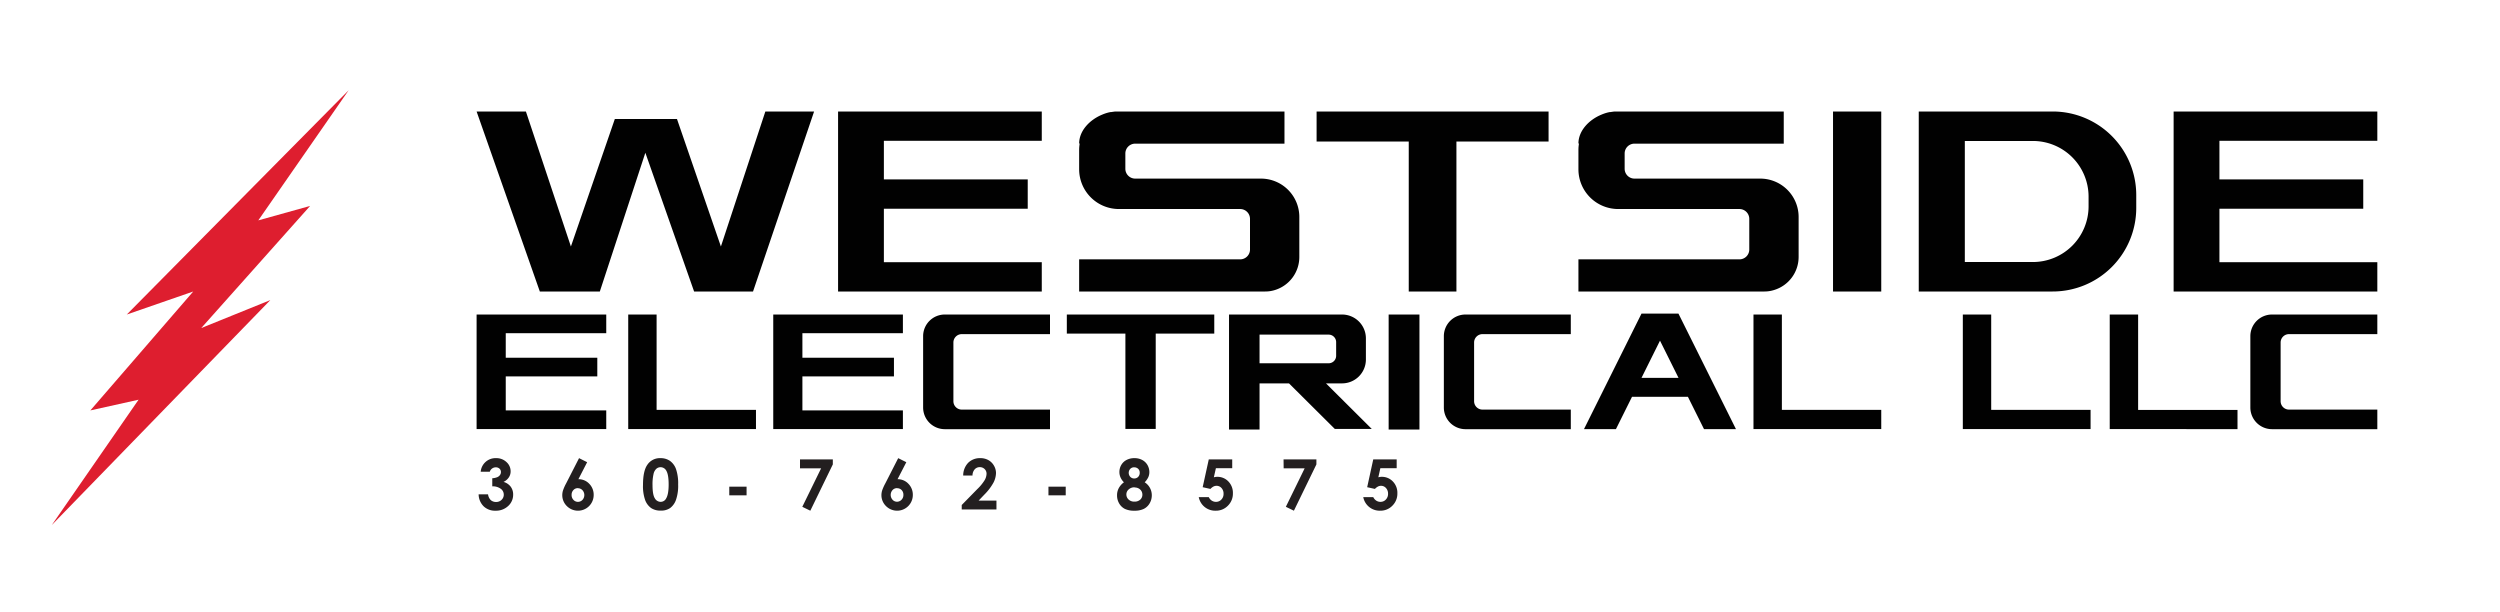 <svg id="Layer_2" data-name="Layer 2" xmlns="http://www.w3.org/2000/svg" viewBox="0 0 1000 244.77"><defs><style>.cls-2{fill:#010101}.cls-3{fill:#231f20}</style></defs><path fill="#fff" d="M0 0h1000v244.77H0z"/><path class="cls-2" d="M190.64 44.6h19.72l18 54 17.57-51h24.86l17.57 51 17.78-54h19.5l-24.43 72h-23.57l-19.5-55.5-18.21 55.5h-24l-25.29-72zM416.71 56.33V44.6h-81.48v72H416.71v-11.73h-63.16V83.49h57.54V71.76h-57.54V56.33h63.16zM242.5 133.28v-7.47H190.64v45.83h51.86v-7.47h-40.2v-13.6h36.62v-7.47H202.3v-9.82h40.2zM361.16 133.28v-7.47H309.3v45.83h51.86v-7.47h-40.2v-13.6h36.62v-7.47h-36.62v-9.82h40.2zM950.93 56.33V44.6H869.45v72H950.93v-11.73h-63.16V83.49h57.53V71.76h-57.53V56.33h63.16zM504.38 71.44h-50.3a3.94 3.94 0 01-3.94-3.94v-6.11a3.94 3.94 0 013.94-3.93h59.71V44.6h-66.86c-.46 0-.93 0-1.4.07s-.71.1-1.06.16h-.26a14.78 14.78 0 00-2.47.68l-.36.13-.59.25c-5 2.09-9.13 6.46-9.13 11.53h.22a15.68 15.68 0 00-.22 2.49v7.79a15.91 15.91 0 0015.91 15.91h48.49a3.94 3.94 0 013.94 3.98V99.8a3.93 3.93 0 01-3.94 3.94h-64.4v12.86h74.41a12.78 12.78 0 003.93-.6 13.82 13.82 0 009.73-13.2v-16a15.35 15.35 0 00-15.35-15.36zM704.1 71.44h-50.31a3.93 3.93 0 01-3.93-3.94v-6.11a3.93 3.93 0 013.93-3.93h59.71V44.6h-66.86c-.46 0-.93 0-1.4.07s-.71.1-1.06.16h-.26a14.78 14.78 0 00-2.47.68l-.36.13-.59.25c-5 2.09-9.13 6.46-9.13 11.53h.22a15.68 15.68 0 00-.22 2.49v7.79a15.91 15.91 0 0015.92 15.91h48.49a3.94 3.94 0 013.93 3.94V99.8a3.93 3.93 0 01-3.93 3.94h-64.41v12.86h74.42a12.72 12.72 0 003.92-.62 13.82 13.82 0 009.74-13.2v-16a15.35 15.35 0 00-15.35-15.34zM619.43 44.6h-92.79v12h36.86v60h19.07v-60h36.86v-12zM485.71 125.81h-58.98v7.63h23.43v38.14h12.13v-38.14h23.42v-7.63zM733.21 44.6h19.29v72h-19.29zM767.5 44.6v72h53.57a33.43 33.43 0 0033.43-33.43V78a33.43 33.43 0 00-33.43-33.4zm18.43 60.21V56.39h27.21a22.28 22.28 0 0122.29 22.28v3.86a22.28 22.28 0 01-22.29 22.28zM555.46 125.81h12.32v46h-12.32zM262.64 163.96v-38.15h-11.35v45.83h51.1v-7.68h-39.75zM712.75 163.96v-38.15h-11.36v45.83h51.11v-7.68h-39.75zM796.48 163.96v-38.15h-11.35v45.83h51.1v-7.68h-39.75zM855.25 163.96v-38.15h-11.36v45.83H895v-7.68h-39.75zM420 133.64v-7.83h-42.09a8.66 8.66 0 00-8.66 8.66V163a8.67 8.67 0 008.66 8.67H420v-7.83h-35.29a3.35 3.35 0 01-3.35-3.35V137a3.35 3.35 0 013.35-3.35zM628.32 133.64v-7.83H586.2a8.66 8.66 0 00-8.66 8.66V163a8.66 8.66 0 008.66 8.67h42.12v-7.83H593a3.36 3.36 0 01-3.36-3.35V137a3.36 3.36 0 013.36-3.35zM950.93 133.64v-7.83H908.8a8.66 8.66 0 00-8.66 8.66V163a8.67 8.67 0 008.66 8.67h42.13v-7.83h-35.32a3.35 3.35 0 01-3.36-3.35V137a3.35 3.35 0 013.36-3.35zM548.71 171.58l-18.32-18.23h6.43a9.54 9.54 0 009.54-9.54v-8.46a9.54 9.54 0 00-9.54-9.54h-45.21v46h12.21v-18.46h11.78l18.33 18.23zm-44.89-37.73h27.64a3 3 0 013 3v5.46a3 3 0 01-3 3h-27.64zM681.6 171.64h12.78l-23-46.2H656.6l-23 46.2h12.78l6.43-12.93h22.35zm-25-20.49l7.4-14.89 7.41 14.89z"/><path class="cls-3" d="M195.94 188.7h-3.66a5.94 5.94 0 016.17-5.44 5.8 5.8 0 014.13 1.56 4.9 4.9 0 011.67 3.72 4.26 4.26 0 01-.73 2.43 5.21 5.21 0 01-2.11 1.79 5.42 5.42 0 012.85 1.89 5.19 5.19 0 011 3.2 6.05 6.05 0 01-2 4.56 7.08 7.08 0 01-5.06 1.87 6.53 6.53 0 01-4.75-1.76 6.9 6.9 0 01-2-4.8h3.77a3.86 3.86 0 001.08 2.31 3.08 3.08 0 002.12.76 3 3 0 002.21-.86 2.8 2.8 0 00.88-2.1 2.85 2.85 0 00-1.18-2.3 5.5 5.5 0 00-3.42-1v-3.23a6.16 6.16 0 002-.43A2.54 2.54 0 00200 190a2.06 2.06 0 00.37-1.18 1.79 1.79 0 00-.57-1.36 2.13 2.13 0 00-1.5-.53 2.51 2.51 0 00-2.39 1.78zM231.62 183.26l3.24 1.62-3.5 6.8a5.85 5.85 0 014.33 1.82 6.24 6.24 0 011.78 4.54 6.28 6.28 0 01-10.76 4.36 6.09 6.09 0 01-1.8-4.32 6.43 6.43 0 01.28-1.87 18.18 18.18 0 011.28-2.88zm-.48 12a2.31 2.31 0 00-1.78.77 2.69 2.69 0 00-.72 1.92 2.73 2.73 0 00.75 2 2.4 2.4 0 001.77.79 2.47 2.47 0 001.82-.78 2.88 2.88 0 000-3.88 2.44 2.44 0 00-1.84-.79zM264.17 183.26a6.56 6.56 0 013.78 1.07 6.88 6.88 0 012.45 3.29 17.63 17.63 0 01.86 6.16 17.28 17.28 0 01-.88 6.2 6.9 6.9 0 01-2.36 3.26 6.3 6.3 0 01-3.74 1 6.66 6.66 0 01-3.8-1 6.86 6.86 0 01-2.41-3.19 16.7 16.7 0 01-.87-6.08q0-5.52 1.7-8a6 6 0 015.27-2.71zm.09 3.62a2.57 2.57 0 00-1.71.62 4 4 0 00-1.14 2.13 18.19 18.19 0 00-.4 4.42q0 3.8.91 5.25a2.68 2.68 0 002.34 1.44 2.46 2.46 0 002.2-1.37q1-1.67 1-5.55t-.89-5.45a2.63 2.63 0 00-2.31-1.49zM291.71 194.67h6.92v3.46h-6.92zM320 183.76h13.13v2l-9 18.52-3.21-1.56 7.52-15.38H320zM359.28 183.26l3.25 1.62-3.51 6.8a5.85 5.85 0 014.33 1.82 6.24 6.24 0 011.78 4.54 6.28 6.28 0 01-10.76 4.36 6.09 6.09 0 01-1.8-4.32 6.43 6.43 0 01.28-1.87 18.48 18.48 0 011.29-2.88zm-.48 12a2.33 2.33 0 00-1.78.77 2.9 2.9 0 000 3.87 2.38 2.38 0 001.76.79 2.45 2.45 0 001.82-.78 2.68 2.68 0 00.76-2 2.62 2.62 0 00-.74-1.92 2.44 2.44 0 00-1.82-.7zM389 190.21h-3.72a7.33 7.33 0 012-5.1 6.61 6.61 0 014.83-1.85 6.47 6.47 0 013.22.77 5.8 5.8 0 012.24 2.21 5.92 5.92 0 01.83 2.95 8.8 8.8 0 01-1 3.84 21.27 21.27 0 01-3.71 4.86l-2.25 2.36h7.14v3.53h-13.89V202l6.19-6.32a18.09 18.09 0 003-3.65 5.45 5.45 0 00.74-2.5 2.57 2.57 0 00-.77-1.91 2.68 2.68 0 00-2-.76 2.64 2.64 0 00-2 .91 3.74 3.74 0 00-.85 2.44zM419.38 194.67h6.91v3.46h-6.91zM457.88 192.92a6.12 6.12 0 012.84 5.21 6.27 6.27 0 01-.86 3.2 5.6 5.6 0 01-2.32 2.21 8.13 8.13 0 01-3.72.74 8.62 8.62 0 01-3.85-.71 5.49 5.49 0 01-2.29-2.17 6.31 6.31 0 01-.86-3.27 6 6 0 01.69-2.88 7.14 7.14 0 012.06-2.33 6.39 6.39 0 01-1.35-1.93 5.38 5.38 0 01-.46-2.17 5.58 5.58 0 01.76-2.85 5.18 5.18 0 012.12-2 6.58 6.58 0 013.14-.71 6.41 6.41 0 013.09.72 5.28 5.28 0 012.1 2 5.65 5.65 0 01.77 2.85 4.85 4.85 0 01-.4 2 7.83 7.83 0 01-1.46 2.09zm-4.07 2a3.36 3.36 0 00-2.32.84 2.6 2.6 0 00-.94 2 2.72 2.72 0 00.89 2.05 3.23 3.23 0 002.33.84 3.3 3.3 0 002.32-.79 2.61 2.61 0 00.86-2 2.72 2.72 0 00-.9-2.07 3.16 3.16 0 00-2.24-.79zm-.15-8a2.09 2.09 0 00-1.55.62 2.36 2.36 0 000 3.19 2.09 2.09 0 001.57.66 2.13 2.13 0 001.59-.64 2.3 2.3 0 00.62-1.66 2.09 2.09 0 00-.63-1.57 2.25 2.25 0 00-1.6-.59zM483.51 183.76h9.38v3.52h-6.53l-.82 3.64a5.72 5.72 0 01.67-.14 3.38 3.38 0 01.62-.05 6 6 0 014.53 1.86 6.53 6.53 0 011.8 4.75 6.74 6.74 0 01-2 4.94 6.61 6.61 0 01-4.85 2 6.69 6.69 0 01-6.81-5.44h4a3.43 3.43 0 001.22 1.42 3.07 3.07 0 001.67.48 2.88 2.88 0 002.15-.91 3.19 3.19 0 00.88-2.34 3.24 3.24 0 00-.82-2.28 2.62 2.62 0 00-2-.89 2.81 2.81 0 00-1.24.31 4.71 4.71 0 00-1.19.94l-3.1-.69zM513.42 183.76h13.14v2l-9 18.52-3.22-1.56 7.52-15.38h-8.4zM549.3 183.76h9.37v3.52h-6.53l-.81 3.64a5.18 5.18 0 01.66-.14 3.48 3.48 0 01.63-.05 6 6 0 014.52 1.86 6.49 6.49 0 011.81 4.75 6.75 6.75 0 01-2 4.94 6.6 6.6 0 01-4.85 2 6.69 6.69 0 01-6.8-5.44h4a3.36 3.36 0 001.22 1.42 3 3 0 001.66.48 2.86 2.86 0 002.15-.91 3.2 3.2 0 00.89-2.34 3.25 3.25 0 00-.83-2.28 2.62 2.62 0 00-2-.89 2.73 2.73 0 00-1.23.31 4.55 4.55 0 00-1.19.94l-3.1-.69z"/><path fill="#de1e2f" d="M139.48 36.08l-88.77 89.73 26.58-9.21-41.15 47.57 19.29-4.29-34.72 50.15 87.43-90-27.64 11.19 43.55-48.85-20.73 5.78 36.16-52.07z"/></svg>